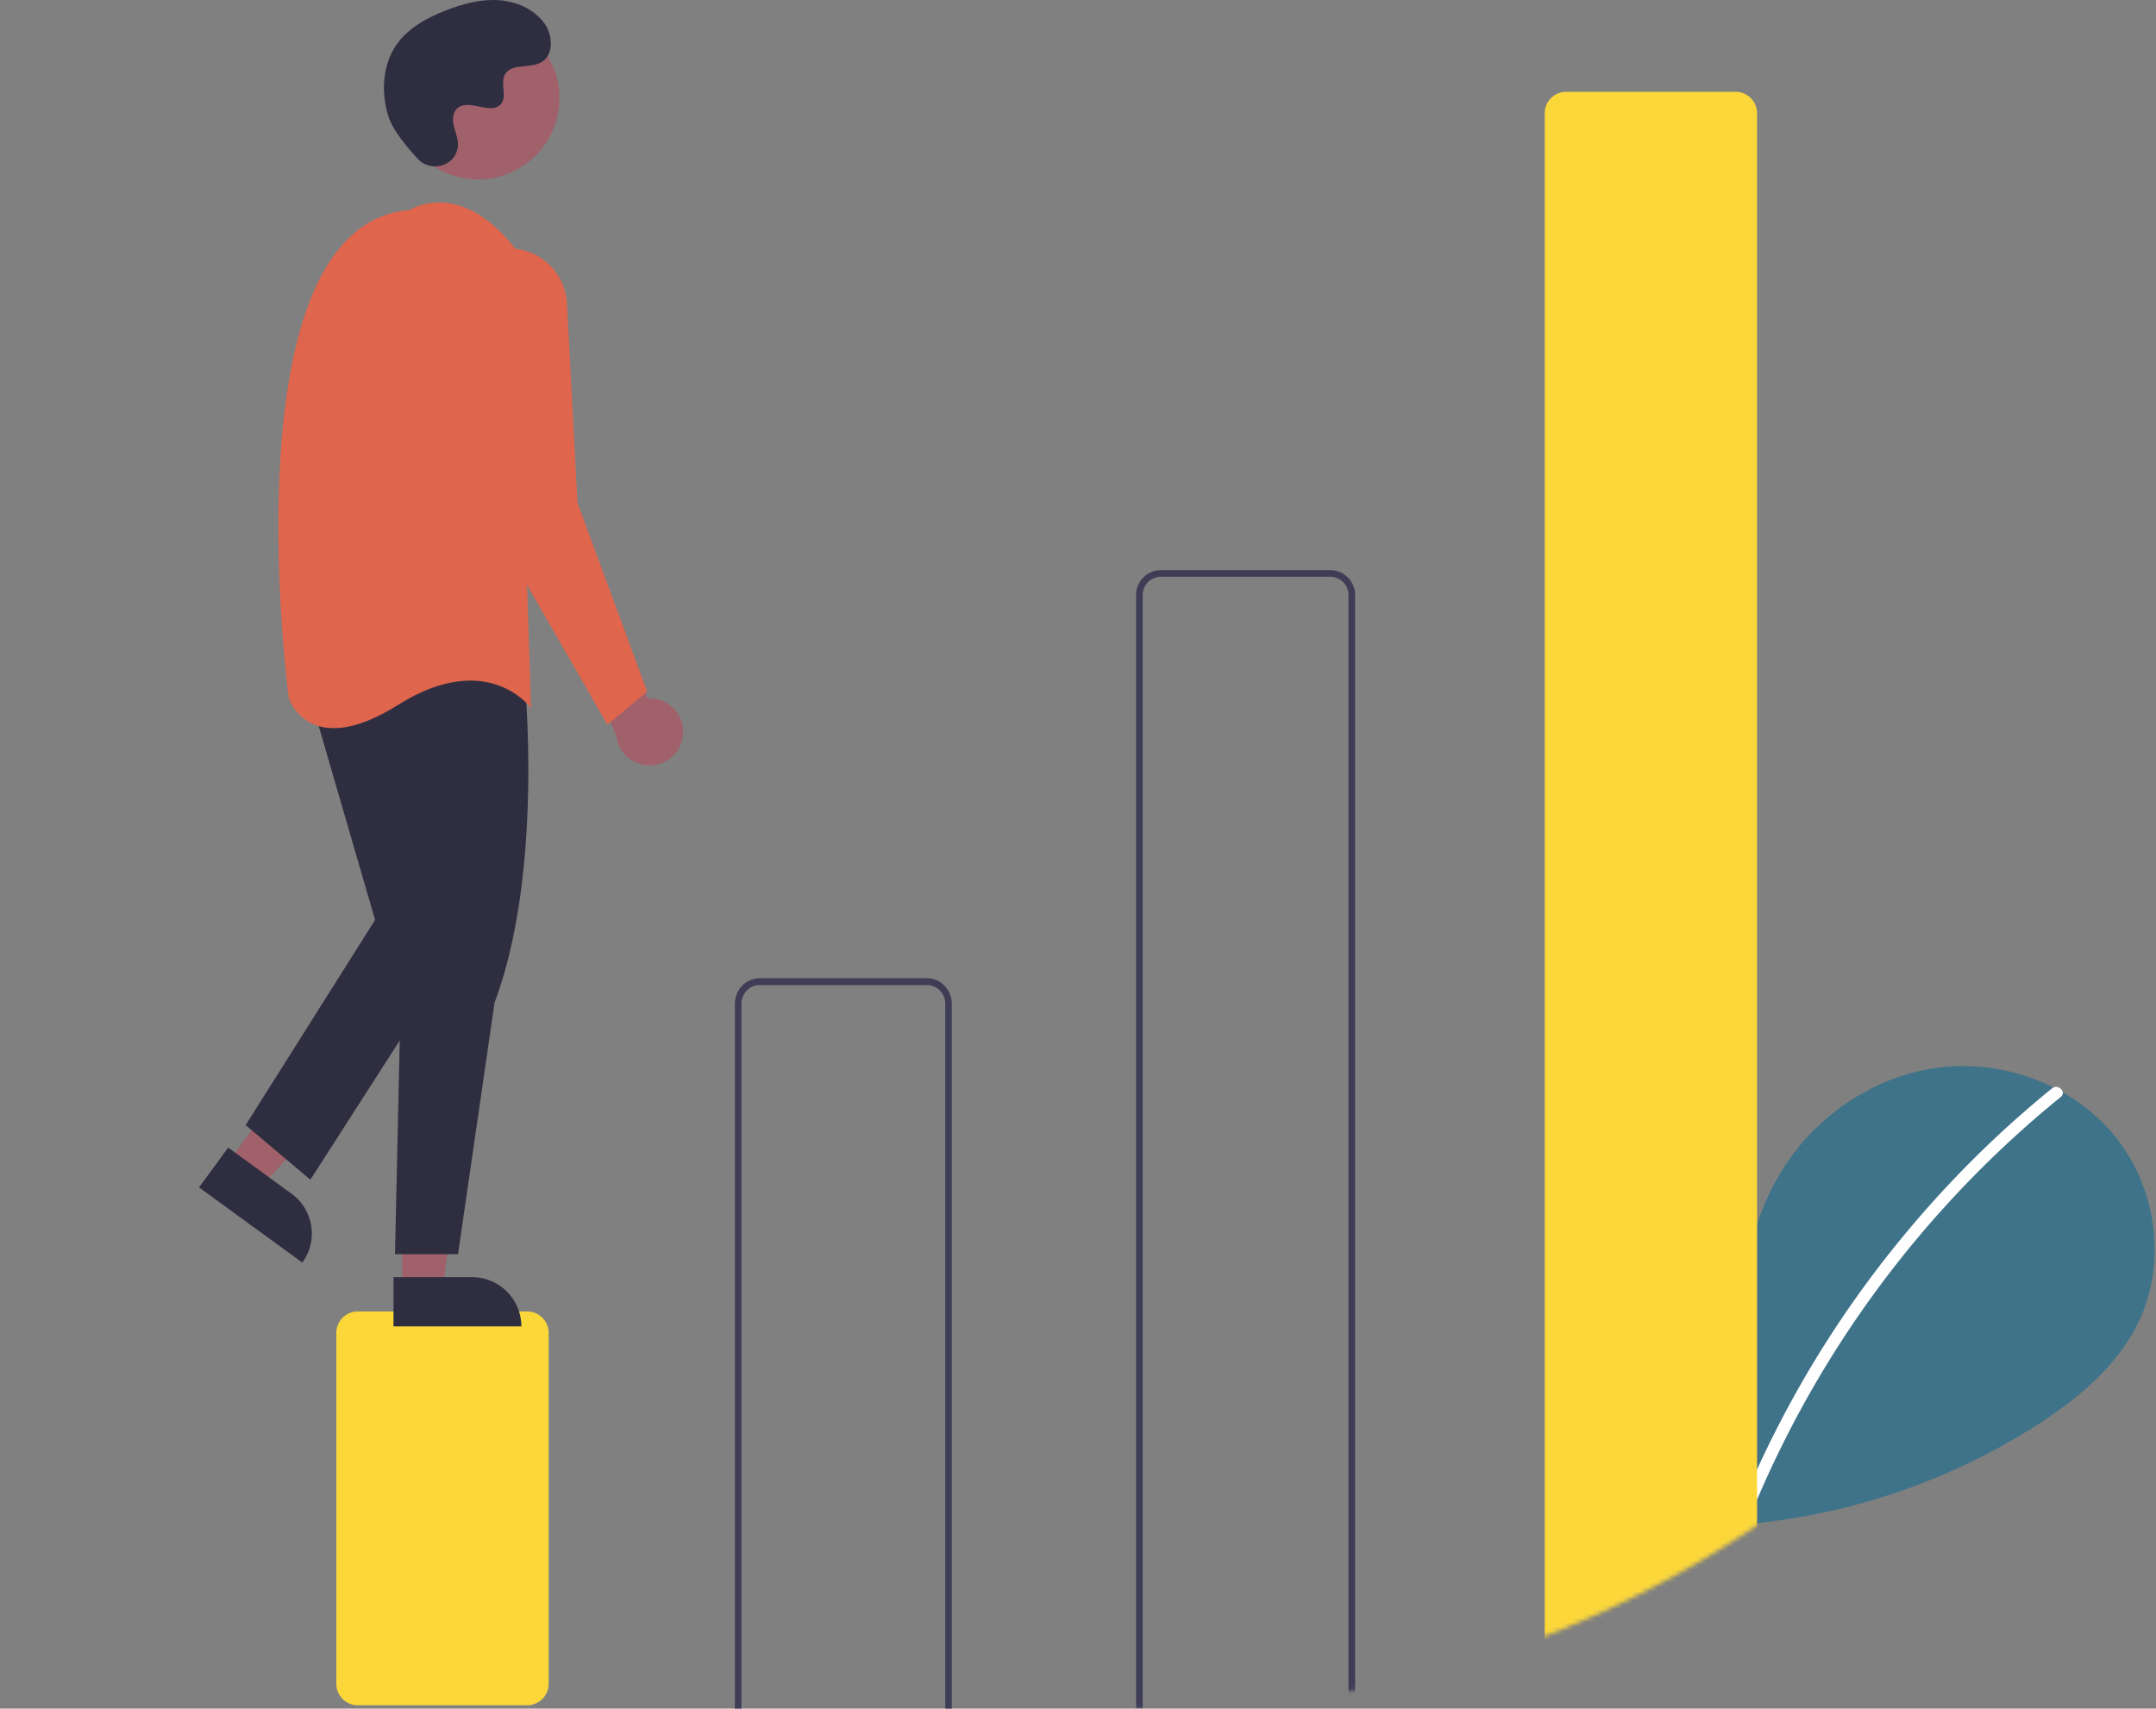 <svg width="487" height="386" fill="none" xmlns="http://www.w3.org/2000/svg"><rect width="100%" height="100%" fill="#808080" stroke="none"/><g clip-path="url(#a)"><path d="M119.066 385.253h-38.23a4.887 4.887 0 0 1-3.444-1.425 4.86 4.86 0 0 1-1.429-3.435v-79.259a4.859 4.859 0 0 1 1.43-3.435 4.884 4.884 0 0 1 3.443-1.426h38.23a4.883 4.883 0 0 1 3.443 1.426 4.854 4.854 0 0 1 1.429 3.435v79.259a4.856 4.856 0 0 1-1.429 3.435 4.886 4.886 0 0 1-3.443 1.425Z" fill="#FBD73A"/><path d="M209.432 392h-37.864a5.463 5.463 0 0 1-3.935-1.702 5.935 5.935 0 0 1-1.633-4.101V226.803a5.937 5.937 0 0 1 1.633-4.101 5.463 5.463 0 0 1 3.935-1.702h37.864a5.463 5.463 0 0 1 3.935 1.702 5.937 5.937 0 0 1 1.633 4.101v159.394a5.935 5.935 0 0 1-1.633 4.101 5.463 5.463 0 0 1-3.935 1.702Zm-37.864-169.452a4.01 4.01 0 0 0-2.886 1.247 4.356 4.356 0 0 0-1.197 3.008v159.394a4.356 4.356 0 0 0 1.197 3.008 4.01 4.01 0 0 0 2.886 1.247h37.864a4.01 4.01 0 0 0 2.886-1.247 4.356 4.356 0 0 0 1.197-3.008V226.803a4.356 4.356 0 0 0-1.197-3.008 4.01 4.01 0 0 0-2.886-1.247h-37.864Z" fill="#3F3D56"/><path d="M154.253 166.262a7.506 7.506 0 0 0-4.636-7.91 7.536 7.536 0 0 0-3.221-.545l-13.325-24.383-2.999 10.468 9.13 22.346a7.55 7.55 0 0 0 2.485 4.765 7.591 7.591 0 0 0 10.066.016 7.55 7.55 0 0 0 2.5-4.757ZM51.585 262.536l7.422 5.406 24.433-25.986-10.954-7.977-20.901 28.557Z" fill="#A0616A"/><path d="m68.29 285.24-23.328-16.988 6.58-8.99 14.315 10.424a11.129 11.129 0 0 1 4.446 7.275 11.108 11.108 0 0 1-2.013 8.279Z" fill="#2F2E41"/><path d="M90.853 291.148h9.19l4.372-35.359-13.563.001.001 35.358Z" fill="#A0616A"/><path d="m117.767 299.658-28.883.002v-11.132l17.723-.001c2.96 0 5.798 1.173 7.891 3.26a11.118 11.118 0 0 1 3.269 7.871ZM118.453 153.239s4.498 43.368-6.746 73.277l-8.246 56.827H89.219l1.499-67.295-5.247-59.818s10.494-26.918 32.982-2.991Z" fill="#2F2E41"/><path d="m69.729 156.23 14.992 51.593-29.235 46.359 14.618 12.338 33.357-51.967-9.745-63.557-23.987 5.234Z" fill="#2F2E41"/><path d="M107.962 40.536c10.168 0 18.411-8.222 18.411-18.364 0-10.143-8.243-18.365-18.411-18.365-10.168 0-18.411 8.222-18.411 18.365 0 10.142 8.243 18.364 18.411 18.364Z" fill="#A0616A"/><path d="M92.592 47.436s11.244-7.477 23.987 8.972l3.374 103.561s-9.745-13.46-29.985-.748c-20.239 12.711-24.737-1.496-24.737-1.496S50.99 50.801 92.592 47.435Z" fill="#DF654D"/><path d="M115.673 56.148a13.14 13.14 0 0 1 8.577 3.821 13.08 13.08 0 0 1 3.819 8.562l2.378 45.079 15.742 42.621-8.995 7.477-29.235-50.846-5.985-41.792a13.046 13.046 0 0 1 .453-5.717 13.087 13.087 0 0 1 2.86-4.975 13.149 13.149 0 0 1 10.386-4.23Z" fill="#DF654D"/><path d="M94.434 35.948c3.01 3.198 8.599 1.481 8.992-2.888.03-.339.028-.68-.007-1.02-.203-1.934-1.324-3.691-1.055-5.735.061-.508.251-.993.552-1.408 2.398-3.204 8.029 1.433 10.292-1.467 1.388-1.779-.243-4.578.822-6.566 1.406-2.623 5.569-1.33 8.181-2.766 2.905-1.599 2.731-6.045.819-8.75C120.697 2.05 116.608.29 112.57.038c-4.039-.254-8.049.835-11.819 2.3-4.284 1.666-8.532 3.967-11.168 7.724-3.206 4.57-3.514 10.712-1.91 16.055.974 3.25 4.303 7.22 6.76 9.832Z" fill="#2F2E41"/><path d="M363.284 341.363c-6.741-5.681-10.835-14.657-9.762-23.395 1.074-8.737 7.725-16.77 16.352-18.625 8.627-1.856 18.461 3.281 21.081 11.687 1.442-16.207 3.104-33.093 11.742-46.894 7.821-12.497 21.369-21.439 36.051-23.039 14.682-1.599 30.14 4.443 39.297 16.002 9.156 11.559 11.398 28.364 4.985 41.635-4.724 9.777-13.428 17.052-22.547 22.971a145.814 145.814 0 0 1-99.527 21.719" fill="#3F7389"/><path d="M463.526 245.874a237.762 237.762 0 0 0-33.181 32.866 238.07 238.07 0 0 0-37.372 62.296c-.673 1.645 2.005 2.361 2.67.734a236.908 236.908 0 0 1 69.841-93.943c1.382-1.123-.587-3.067-1.958-1.953Z" fill="#fff"/><mask id="b" style="mask-type:alpha" maskUnits="userSpaceOnUse" x="18" y="-98" width="486" height="484"><path d="M503.908 144a240.028 240.028 0 0 1-22.041 100.855c-.224.495-.455.984-.685 1.479-.23.489-.46.984-.697 1.473-.303.633-.605 1.261-.914 1.888-.382.791-.77 1.576-1.17 2.36a4.127 4.127 0 0 1-.163.326c-.334.664-.667 1.328-1.012 1.992-.073.144-.146.289-.224.428-.394.772-.8 1.545-1.212 2.311v.006c-.436.815-.875 1.628-1.315 2.438a218.728 218.728 0 0 1-3.362 5.957c-.346.585-.685 1.171-1.036 1.75-.322.543-.643 1.08-.97 1.617-.224.375-.448.743-.678 1.111-.364.597-.734 1.195-1.109 1.792-.006.006-.006.006-.006.012-.83 1.328-1.678 2.65-2.533 3.959h-.006c-.394.61-.793 1.213-1.193 1.817v.006a236.488 236.488 0 0 1-3.69 5.377v.006a.014.014 0 0 0-.012.006v.006l-.012.012a193.958 193.958 0 0 1-3.042 4.218v.006a212.938 212.938 0 0 1-3.671 4.834 13.42 13.42 0 0 1-.364.465v.006c-.151.199-.303.392-.466.592v.006a239.347 239.347 0 0 1-7.398 8.961h-.006c-.133.163-.273.32-.412.477-.133.157-.279.314-.418.477h-.006c-.212.247-.43.495-.649.742-.212.248-.436.495-.66.743v.006a243.214 243.214 0 0 1-44.713 39.287 214.394 214.394 0 0 1-6.665 4.387c-.557.356-1.115.706-1.678 1.056-.17.115-.339.218-.509.32-.297.187-.6.374-.903.561-.297.182-.6.369-.902.55a224 224 0 0 1-3.642 2.172c-.303.181-.612.356-.921.537-.303.175-.612.35-.921.525a.046.046 0 0 1-.015.016.06.06 0 0 1-.021.008l-.012.007-.012.012h-.006c-1.527.875-3.06 1.738-4.611 2.57a244.171 244.171 0 0 1-12.299 6.247c-.164.078-.321.157-.485.229-.491.229-.981.459-1.472.682-.533.253-1.072.495-1.606.736a234.424 234.424 0 0 1-8.609 3.7 238.138 238.138 0 0 1-24.98 8.605 234.853 234.853 0 0 1-12.16 3.12 241.759 241.759 0 0 1-19.46 3.627c-.013 0-.031.006-.043.006-.781.115-1.569.224-2.351.332a2.208 2.208 0 0 1-.212.03c-.006.007-.012.007-.024 0 0 0 0 .007-.006 0-.866.115-1.733.23-2.605.338a1.623 1.623 0 0 1-.182.025c-.812.096-1.63.193-2.448.283-.878.097-1.757.187-2.641.278-.673.066-1.345.133-2.018.193a.928.928 0 0 1-.182.018c-.612.054-1.223.109-1.835.157-.025 0-.055.006-.079.006-.533.048-1.066.084-1.6.127-6.27.495-12.602.74-18.994.736-6.937 0-13.803-.288-20.599-.863-.025 0-.049-.006-.073-.006a260.69 260.69 0 0 1-4.338-.398c-.382-.037-.757-.079-1.139-.115a2.69 2.69 0 0 1-.218-.024l-.352-.036c-.06-.006-.127-.012-.187-.024-.503-.055-1.006-.109-1.515-.169-.564-.067-1.133-.133-1.697-.206a76.326 76.326 0 0 1-1.696-.217c-.121-.012-.248-.024-.37-.048a39.978 39.978 0 0 1-1.229-.163c-.2-.024-.394-.054-.588-.085a67.908 67.908 0 0 1-1.176-.169c-.012 0-.03-.006-.042-.006a240.187 240.187 0 0 1-36.528-8.201h-.006c-.648-.199-1.297-.404-1.945-.61a9.715 9.715 0 0 1-.581-.181 228.906 228.906 0 0 1-5.023-1.665 224.201 224.201 0 0 1-6.84-2.463c-.618-.235-1.23-.47-1.848-.706a256.09 256.09 0 0 1-9.864-4.073h-.006v-.006a221.952 221.952 0 0 1-5.701-2.595.613.613 0 0 1-.158-.073c-.006 0-.006-.006-.012-.006a118.03 118.03 0 0 1-1.254-.591l-.012-.006a240.812 240.812 0 0 1-29.985-17.055 236.358 236.358 0 0 1-9.057-6.343 234.618 234.618 0 0 1-7.077-5.401 242.885 242.885 0 0 1-32.014-30.47h-.006v-.006c-.685-.779-1.351-1.551-2.03-2.336v-.006c-.097-.108-.188-.217-.279-.325-.43-.501-.848-.996-1.266-1.503v-.006c-.57-.67-1.127-1.342-1.672-2.016a25.548 25.548 0 0 1-.352-.428h-.005v-.006c-.449-.544-.891-1.093-1.327-1.642-.225-.271-.443-.549-.66-.827h-.007v-.006a217.665 217.665 0 0 1-3.883-5.027v-.006a76.056 76.056 0 0 1-1.037-1.4h-.005a223.198 223.198 0 0 1-4.745-6.632v-.006a187.155 187.155 0 0 1-1.726-2.535c-.57-.851-1.133-1.704-1.69-2.559h-.007a230.418 230.418 0 0 1-1.708-2.655c-.03-.048-.06-.091-.085-.133a160.922 160.922 0 0 1-1.648-2.643 130.98 130.98 0 0 1-1.284-2.112c-.291-.477-.576-.948-.855-1.431-.103-.163-.194-.326-.284-.482a369.84 369.84 0 0 1-1.903-3.283 250.447 250.447 0 0 1-2.169-3.899c-.29-.537-.582-1.08-.866-1.623a8.69 8.69 0 0 1-.285-.532c-.34-.639-.679-1.279-1.012-1.925-.333-.639-.666-1.285-.993-1.931-.328-.646-.655-1.291-.976-1.943a163.62 163.62 0 0 1-.72-1.473 1.31 1.31 0 0 1-.068-.126c-.109-.23-.224-.453-.327-.682a.4.4 0 0 1-.054-.115 86.284 86.284 0 0 1-.727-1.515c-.315-.651-.618-1.309-.921-1.967-.218-.459-.424-.923-.636-1.388-.303-.652-.6-1.31-.891-1.974-.309-.681-.606-1.369-.903-2.057a19.344 19.344 0 0 1-.224-.519c-.14-.314-.273-.628-.406-.942-.357-.833-.709-1.678-1.054-2.516-.394-.948-.778-1.897-1.151-2.849-.358-.887-.705-1.776-1.042-2.667l-.128-.326v-.006a240.2 240.2 0 0 1-11.899-42.522v-.006a240.46 240.46 0 0 1-3.223-25.033c-.037-.459-.067-.917-.097-1.376-.4-5.679-.596-11.38-.588-17.103 0-2.541.04-5.069.121-7.586 1.571-52.613 20.4-103.265 53.608-144.21a235.396 235.396 0 0 1 4.46-5.347C120.743-65.08 186.99-98 260.953-98c86.476 0 162.404 45.002 205.451 112.78a223.622 223.622 0 0 1 6.434 10.73A240.087 240.087 0 0 1 503.908 144Z" fill="#E2D2FF"/></mask><g mask="url(#b)"><path d="M300.47 392h-38.23a5.633 5.633 0 0 1-3.973-1.644 5.609 5.609 0 0 1-1.649-3.964V134.409a5.609 5.609 0 0 1 1.649-3.964 5.633 5.633 0 0 1 3.973-1.644h38.23a5.634 5.634 0 0 1 3.974 1.644 5.608 5.608 0 0 1 1.648 3.964v251.983a5.608 5.608 0 0 1-1.648 3.964A5.634 5.634 0 0 1 300.47 392Zm-38.23-261.704a4.132 4.132 0 0 0-2.914 1.206 4.115 4.115 0 0 0-1.209 2.907v251.983a4.115 4.115 0 0 0 1.209 2.907 4.132 4.132 0 0 0 2.914 1.206h38.23a4.132 4.132 0 0 0 2.914-1.206 4.11 4.11 0 0 0 1.209-2.907V134.409a4.11 4.11 0 0 0-1.209-2.907 4.132 4.132 0 0 0-2.914-1.206h-38.23Z" fill="#3F3D56"/><path d="M392.019 385.627h-38.23a4.888 4.888 0 0 1-3.444-1.425 4.861 4.861 0 0 1-1.428-3.435V25.597a4.859 4.859 0 0 1 1.428-3.436 4.886 4.886 0 0 1 3.444-1.425h38.23a4.882 4.882 0 0 1 3.443 1.425 4.855 4.855 0 0 1 1.429 3.435v355.171a4.858 4.858 0 0 1-1.429 3.435 4.884 4.884 0 0 1-3.443 1.425Z" fill="#FBD73A"/></g></g><defs><clipPath id="a"><path fill="#fff" d="M0 0h487v386H0z"/></clipPath></defs></svg>